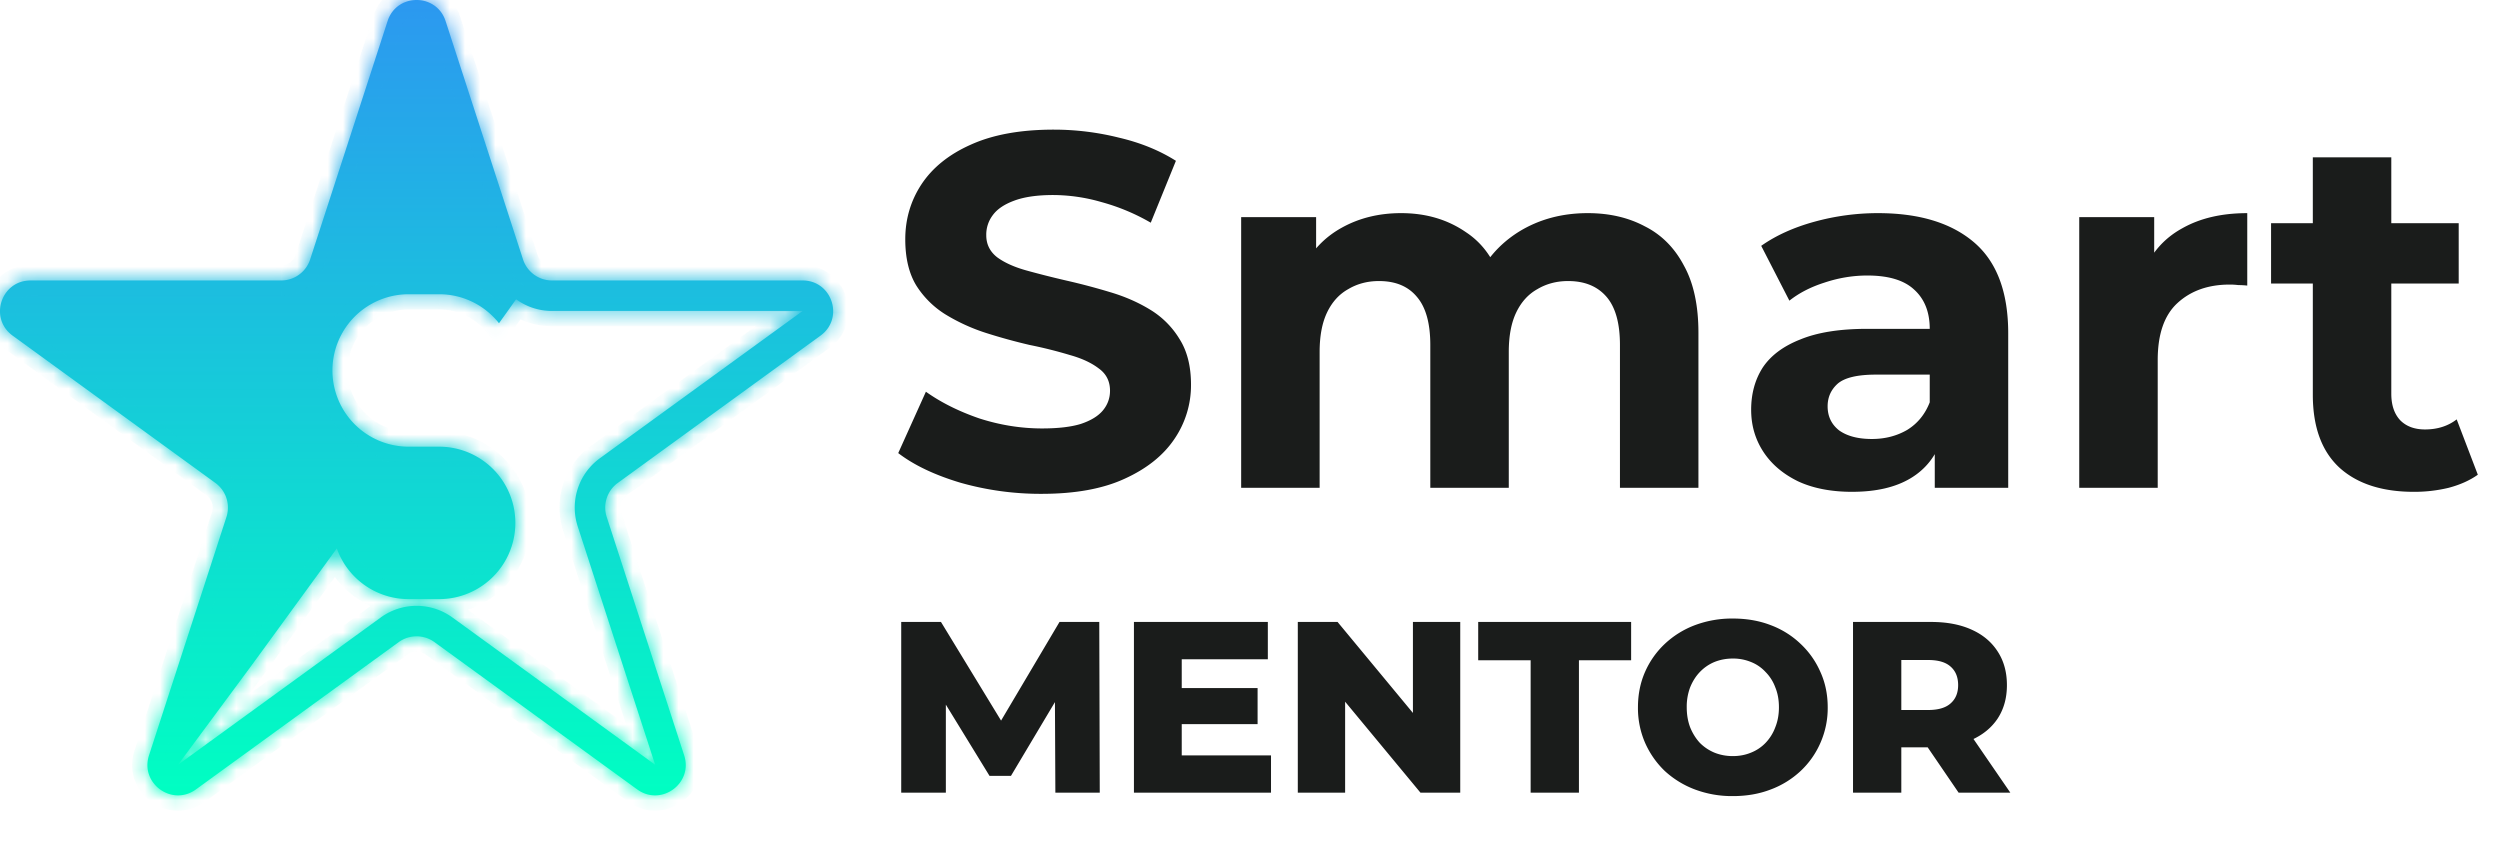 <svg xmlns="http://www.w3.org/2000/svg" width="164" height="56" fill="none"><path fill="#1A1C1B" d="M59.12 52V40.8h2.608l4.64 7.616h-1.376l4.512-7.616h2.608l.032 11.2h-2.912l-.032-6.768h.496l-3.376 5.664h-1.408l-3.472-5.664h.608V52H59.12zm18.178-6.864h5.2v2.368h-5.2v-2.368zm.224 4.416h5.856V52h-8.992V40.8h8.784v2.448h-5.648v6.304zM85.136 52V40.8h2.608l6.176 7.456h-1.232V40.8h3.104V52h-2.608l-6.176-7.456h1.232V52h-3.104zm15.274 0v-8.688h-3.44V40.8h10.032v2.512h-3.424V52h-3.168zm13.264.224a6.925 6.925 0 0 1-2.48-.432 6.074 6.074 0 0 1-1.984-1.216 5.792 5.792 0 0 1-1.296-1.856 5.71 5.71 0 0 1-.464-2.32c0-.843.155-1.616.464-2.32a5.613 5.613 0 0 1 1.296-1.84 5.938 5.938 0 0 1 1.984-1.232 6.925 6.925 0 0 1 2.48-.432c.907 0 1.734.144 2.48.432a5.742 5.742 0 0 1 1.968 1.232 5.584 5.584 0 0 1 1.296 1.84c.32.704.48 1.477.48 2.32a5.65 5.65 0 0 1-.48 2.336 5.584 5.584 0 0 1-1.296 1.84 5.869 5.869 0 0 1-1.968 1.216c-.746.288-1.573.432-2.48.432zm0-2.624c.427 0 .822-.075 1.184-.224a2.71 2.71 0 0 0 .96-.64 2.96 2.96 0 0 0 .64-1.024c.16-.395.24-.832.24-1.312 0-.49-.08-.928-.24-1.312a2.797 2.797 0 0 0-.64-1.008 2.601 2.601 0 0 0-.96-.656 3.077 3.077 0 0 0-1.184-.224c-.426 0-.826.075-1.2.224-.362.15-.682.368-.96.656-.266.277-.48.613-.64 1.008a3.606 3.606 0 0 0-.224 1.312c0 .48.075.917.224 1.312.16.395.374.736.64 1.024.278.277.598.49.96.64.374.15.774.224 1.2.224zm7.884 2.4V40.8h5.12c1.024 0 1.904.165 2.64.496.746.33 1.322.81 1.728 1.44.405.619.608 1.355.608 2.208 0 .843-.203 1.573-.608 2.192-.406.608-.982 1.077-1.728 1.408-.736.32-1.616.48-2.64.48h-3.36l1.408-1.328V52h-3.168zm6.928 0-2.784-4.08h3.376l2.8 4.08h-3.392zm-3.76-3.968-1.408-1.456h3.168c.661 0 1.152-.144 1.472-.432.33-.288.496-.688.496-1.2 0-.523-.166-.928-.496-1.216-.32-.288-.811-.432-1.472-.432h-3.168l1.408-1.456v6.192zM68.329 32.396a19.24 19.24 0 0 1-5.313-.726c-1.694-.506-3.058-1.155-4.092-1.947l1.815-4.026c.99.704 2.156 1.287 3.498 1.749 1.364.44 2.739.66 4.125.66 1.056 0 1.903-.1 2.54-.297.66-.22 1.145-.517 1.453-.891.308-.374.462-.803.462-1.287 0-.616-.242-1.1-.726-1.452-.484-.374-1.122-.671-1.914-.891a28.873 28.873 0 0 0-2.64-.66 37.445 37.445 0 0 1-2.871-.792 12.251 12.251 0 0 1-2.607-1.188 5.993 5.993 0 0 1-1.947-1.914c-.484-.792-.726-1.804-.726-3.036 0-1.32.352-2.52 1.056-3.597.726-1.1 1.804-1.97 3.234-2.607 1.452-.66 3.267-.99 5.445-.99 1.452 0 2.882.176 4.29.528 1.408.33 2.65.836 3.729 1.518l-1.65 4.059a13.503 13.503 0 0 0-3.234-1.353 11.5 11.5 0 0 0-3.168-.462c-1.034 0-1.881.12-2.541.363-.66.242-1.133.56-1.42.957a2.11 2.11 0 0 0-.428 1.32c0 .594.242 1.078.726 1.452.484.352 1.122.638 1.914.858.792.22 1.66.44 2.607.66.968.22 1.925.473 2.87.759.969.286 1.849.67 2.64 1.155a5.689 5.689 0 0 1 1.915 1.914c.506.792.759 1.793.759 3.003a6.245 6.245 0 0 1-1.09 3.564c-.725 1.078-1.814 1.947-3.266 2.607-1.43.66-3.245.99-5.445.99zm35.828-18.414c1.408 0 2.651.286 3.729.858 1.1.55 1.958 1.408 2.574 2.574.638 1.144.957 2.618.957 4.422V32h-5.148v-9.372c0-1.43-.297-2.486-.891-3.168-.594-.682-1.43-1.023-2.508-1.023-.748 0-1.419.176-2.013.528-.594.33-1.056.836-1.386 1.518-.33.682-.495 1.55-.495 2.607V32h-5.148v-9.372c0-1.43-.297-2.486-.891-3.168-.572-.682-1.397-1.023-2.475-1.023-.748 0-1.42.176-2.013.528-.594.33-1.056.836-1.386 1.518-.33.682-.495 1.55-.495 2.607V32H81.42V14.246h4.917v4.85l-.924-1.418c.616-1.21 1.485-2.123 2.607-2.74 1.144-.637 2.442-.956 3.894-.956 1.628 0 3.047.418 4.257 1.254 1.232.814 2.046 2.068 2.442 3.762l-1.815-.495c.594-1.386 1.54-2.486 2.838-3.3 1.32-.814 2.827-1.221 4.521-1.221zM126.921 32v-3.465l-.33-.76v-6.203c0-1.1-.341-1.958-1.023-2.574-.66-.616-1.683-.924-3.069-.924-.946 0-1.881.154-2.805.462-.902.286-1.672.682-2.31 1.188l-1.848-3.597c.968-.682 2.134-1.21 3.498-1.584a15.655 15.655 0 0 1 4.158-.561c2.706 0 4.807.638 6.303 1.914 1.496 1.276 2.244 3.267 2.244 5.973v10.13h-4.818zm-5.412.264c-1.386 0-2.574-.231-3.564-.693-.99-.484-1.749-1.133-2.277-1.947-.528-.814-.792-1.727-.792-2.74 0-1.055.253-1.98.759-2.771.528-.792 1.353-1.408 2.475-1.848 1.122-.462 2.585-.693 4.389-.693h4.719v3.003h-4.158c-1.21 0-2.046.198-2.508.594-.44.396-.66.89-.66 1.485 0 .66.253 1.188.759 1.584.528.374 1.243.56 2.145.56.858 0 1.628-.197 2.31-.593.682-.418 1.177-1.023 1.485-1.815l.792 2.376c-.374 1.144-1.056 2.013-2.046 2.607-.99.594-2.266.89-3.828.89zM136.398 32V14.246h4.917v5.016l-.693-1.452c.528-1.254 1.375-2.2 2.541-2.838 1.166-.66 2.585-.99 4.257-.99v4.752a6.026 6.026 0 0 0-.594-.033 4.528 4.528 0 0 0-.561-.033c-1.408 0-2.552.407-3.432 1.22-.858.793-1.287 2.036-1.287 3.73V32h-5.148zm21.956.264c-2.09 0-3.718-.528-4.884-1.584-1.166-1.078-1.749-2.673-1.749-4.785V10.319h5.148v15.51c0 .748.198 1.33.594 1.749.396.396.935.594 1.617.594.814 0 1.507-.22 2.079-.66l1.386 3.63c-.528.374-1.166.66-1.914.858a9.633 9.633 0 0 1-2.277.264zm-9.372-13.662v-3.96h12.309v3.96h-12.309z"/><path fill="url(#a)" fill-rule="evenodd" d="m11.68 50.167 13.297-9.66a4 4 0 0 1 4.702 0l13.3 9.662-5.08-15.635a4 4 0 0 1 1.453-4.472l13.3-9.663h-16.44c-.868 0-1.687-.28-2.355-.767l-1.124 1.573a4.991 4.991 0 0 0-3.926-1.903h-2a5 5 0 1 0 0 10h2a5 5 0 1 1 0 10h-2a5.002 5.002 0 0 1-4.712-3.323l-5.532 7.591-4.883 6.597zM25.426 1.382c.598-1.843 3.205-1.843 3.804 0l5.08 15.635a2 2 0 0 0 1.902 1.382h16.44c1.937 0 2.743 2.48 1.175 3.618l-13.3 9.663a2 2 0 0 0-.726 2.236l5.08 15.635c.599 1.843-1.51 3.375-3.078 2.236l-13.3-9.663a2 2 0 0 0-2.35 0l-13.3 9.663c-1.568 1.139-3.677-.393-3.078-2.236l5.08-15.635a2 2 0 0 0-.727-2.236l-13.3-9.663c-1.567-1.139-.762-3.618 1.176-3.618h16.44a2 2 0 0 0 1.902-1.382l5.08-15.635z" clip-rule="evenodd"/><mask id="c" width="55" height="53" x="0" y="0" maskUnits="userSpaceOnUse" style="mask-type:luminance"><path fill="url(#b)" fill-rule="evenodd" d="m11.68 50.167 13.297-9.66a4 4 0 0 1 4.702 0l13.3 9.662-5.08-15.635a4 4 0 0 1 1.453-4.472l13.3-9.663h-16.44c-.868 0-1.687-.28-2.355-.767l-1.124 1.573a4.991 4.991 0 0 0-3.926-1.903h-2a5 5 0 1 0 0 10h2a5 5 0 1 1 0 10h-2a5.002 5.002 0 0 1-4.712-3.323l-5.532 7.591-4.883 6.597zM25.426 1.382c.598-1.843 3.205-1.843 3.804 0l5.08 15.635a2 2 0 0 0 1.902 1.382h16.44c1.937 0 2.743 2.48 1.175 3.618l-13.3 9.663a2 2 0 0 0-.726 2.236l5.08 15.635c.599 1.843-1.51 3.375-3.078 2.236l-13.3-9.663a2 2 0 0 0-2.35 0l-13.3 9.663c-1.568 1.139-3.677-.393-3.078-2.236l5.08-15.635a2 2 0 0 0-.727-2.236l-13.3-9.663c-1.567-1.139-.762-3.618 1.176-3.618h16.44a2 2 0 0 0 1.902-1.382l5.08-15.635z" clip-rule="evenodd"/></mask><g mask="url(#c)"><path fill="url(#d)" d="m11.68 50.167-.804-.595 1.392 1.404-.588-.81zm31.299.002-.588.81 2.49 1.808-.951-2.927-.951.31zm9.673-29.77.588.809 2.49-1.809h-3.078v1zm-18.795-.767.589-.808-.816-.595-.587.822.814.581zm-1.124 1.573-.785.62.825 1.044.773-1.082-.813-.582zm-5.785 8.097.812.584 1.138-1.584h-1.95v1zm0 0-.812-.584-1.139 1.584h1.95v-1zm-4.853 6.677.943-.335-.636-1.784-1.115 1.53.808.59zm-5.532 7.591.803.595.005-.006-.808-.589zm-4.295 7.406 13.296-9.66-1.175-1.619-13.297 9.66 1.176 1.619zm13.296-9.66a3 3 0 0 1 3.527 0l1.176-1.619a5 5 0 0 0-5.878 0l1.175 1.618zm3.527 0 13.3 9.662 1.176-1.618-13.3-9.663-1.176 1.618zM43.93 49.86l-5.08-15.635-1.902.618 5.08 15.635 1.902-.618zm-5.08-15.635a3 3 0 0 1 1.09-3.354l-1.176-1.618a5 5 0 0 0-1.816 5.59l1.902-.618zm1.09-3.354 13.3-9.663-1.176-1.618-13.3 9.663 1.176 1.618zm12.712-11.472h-16.44v2h16.44v-2zm-16.44 0c-.651 0-1.265-.21-1.766-.575l-1.178 1.616a4.995 4.995 0 0 0 2.944.959v-2zm-2.666 2.387 1.125-1.573-1.628-1.162-1.124 1.573 1.628 1.163zm-4.739-1.484a3.99 3.99 0 0 1 3.141 1.523l1.57-1.24a5.991 5.991 0 0 0-4.71-2.283v2zm-2 0h2v-2h-2v2zm-4 4a4 4 0 0 1 4-4v-2a6 6 0 0 0-6 6h2zm4 4a4 4 0 0 1-4-4h-2a6 6 0 0 0 6 6v-2zm.14 0h-.14v2h.14v-2zm1.86 0h-1.86v2h1.86v-2zm6 6a6 6 0 0 0-6-6v2a4 4 0 0 1 4 4h2zm-6 6a6 6 0 0 0 6-6h-2a4 4 0 0 1-4 4v2zm-2 0h2v-2h-2v2zm-5.654-3.987a6.002 6.002 0 0 0 5.654 3.987v-2a4.002 4.002 0 0 1-3.77-2.658l-1.884.67zm-3.782 7.844 5.533-7.59-1.617-1.179-5.532 7.591 1.616 1.178zm-4.887 6.603 4.882-6.597-1.607-1.19-4.883 6.597 1.608 1.19zM30.18 1.072c-.898-2.763-4.808-2.763-5.706.001l1.902.618c.3-.921 1.603-.921 1.902 0l1.902-.618zm5.08 15.636L30.18 1.073l-1.902.618 5.08 15.635 1.902-.618zm.951.691a1 1 0 0 1-.95-.691l-1.903.618a3 3 0 0 0 2.853 2.073v-2zm16.44 0h-16.44v2h16.44v-2zm1.763 5.427c2.351-1.708 1.143-5.427-1.763-5.427v2c.969 0 1.371 1.24.588 1.809l1.175 1.618zm-13.3 9.663 13.3-9.663-1.175-1.618-13.3 9.663 1.175 1.618zm-.363 1.118a1 1 0 0 1 .363-1.118l-1.175-1.618a3 3 0 0 0-1.09 3.354l1.902-.618zm5.08 15.635-5.08-15.635-1.902.618 5.08 15.635 1.902-.618zm-4.616 3.354c2.35 1.708 5.514-.59 4.616-3.354l-1.902.618c.3.922-.755 1.688-1.539 1.118l-1.175 1.618zm-13.3-9.663 13.3 9.663 1.175-1.618-13.3-9.663-1.175 1.618zm-1.176 0a1 1 0 0 1 1.176 0l1.175-1.618a3 3 0 0 0-3.527 0l1.176 1.618zm-13.3 9.663 13.3-9.663-1.175-1.618-13.3 9.663 1.175 1.618zm-4.616-3.354c-.899 2.764 2.265 5.062 4.616 3.354l-1.175-1.618c-.784.57-1.839-.197-1.54-1.118l-1.901-.618zm5.08-15.635-5.08 15.635 1.902.618 5.08-15.635-1.902-.618zm-.364-1.118a1 1 0 0 1 .364 1.118l1.902.618a3 3 0 0 0-1.09-3.354l-1.176 1.618zM.24 22.826l13.3 9.663 1.176-1.618-13.3-9.663L.24 22.826zm1.764-5.427c-2.906 0-4.115 3.719-1.764 5.427l1.176-1.618c-.784-.57-.38-1.809.588-1.809v-2zm16.44 0H2.003v2h16.44v-2zm.95-.691a1 1 0 0 1-.95.691v2a3 3 0 0 0 2.853-2.073l-1.902-.618zm5.08-15.635-5.08 15.635 1.903.618 5.08-15.635-1.902-.618z"/></g><defs><linearGradient id="a" x1="27.328" x2="27.328" y1="0" y2="52.178" gradientUnits="userSpaceOnUse"><stop stop-color="#2C98F0"/><stop offset="1" stop-color="#00FFC2"/></linearGradient><linearGradient id="b" x1="27.328" x2="27.328" y1="0" y2="52.178" gradientUnits="userSpaceOnUse"><stop stop-color="#2C98F0"/><stop offset="1" stop-color="#00FFC2"/></linearGradient><linearGradient id="d" x1="27.328" x2="27.328" y1="0" y2="52.178" gradientUnits="userSpaceOnUse"><stop stop-color="#2C98F0"/><stop offset="1" stop-color="#00FFC2"/></linearGradient></defs></svg>